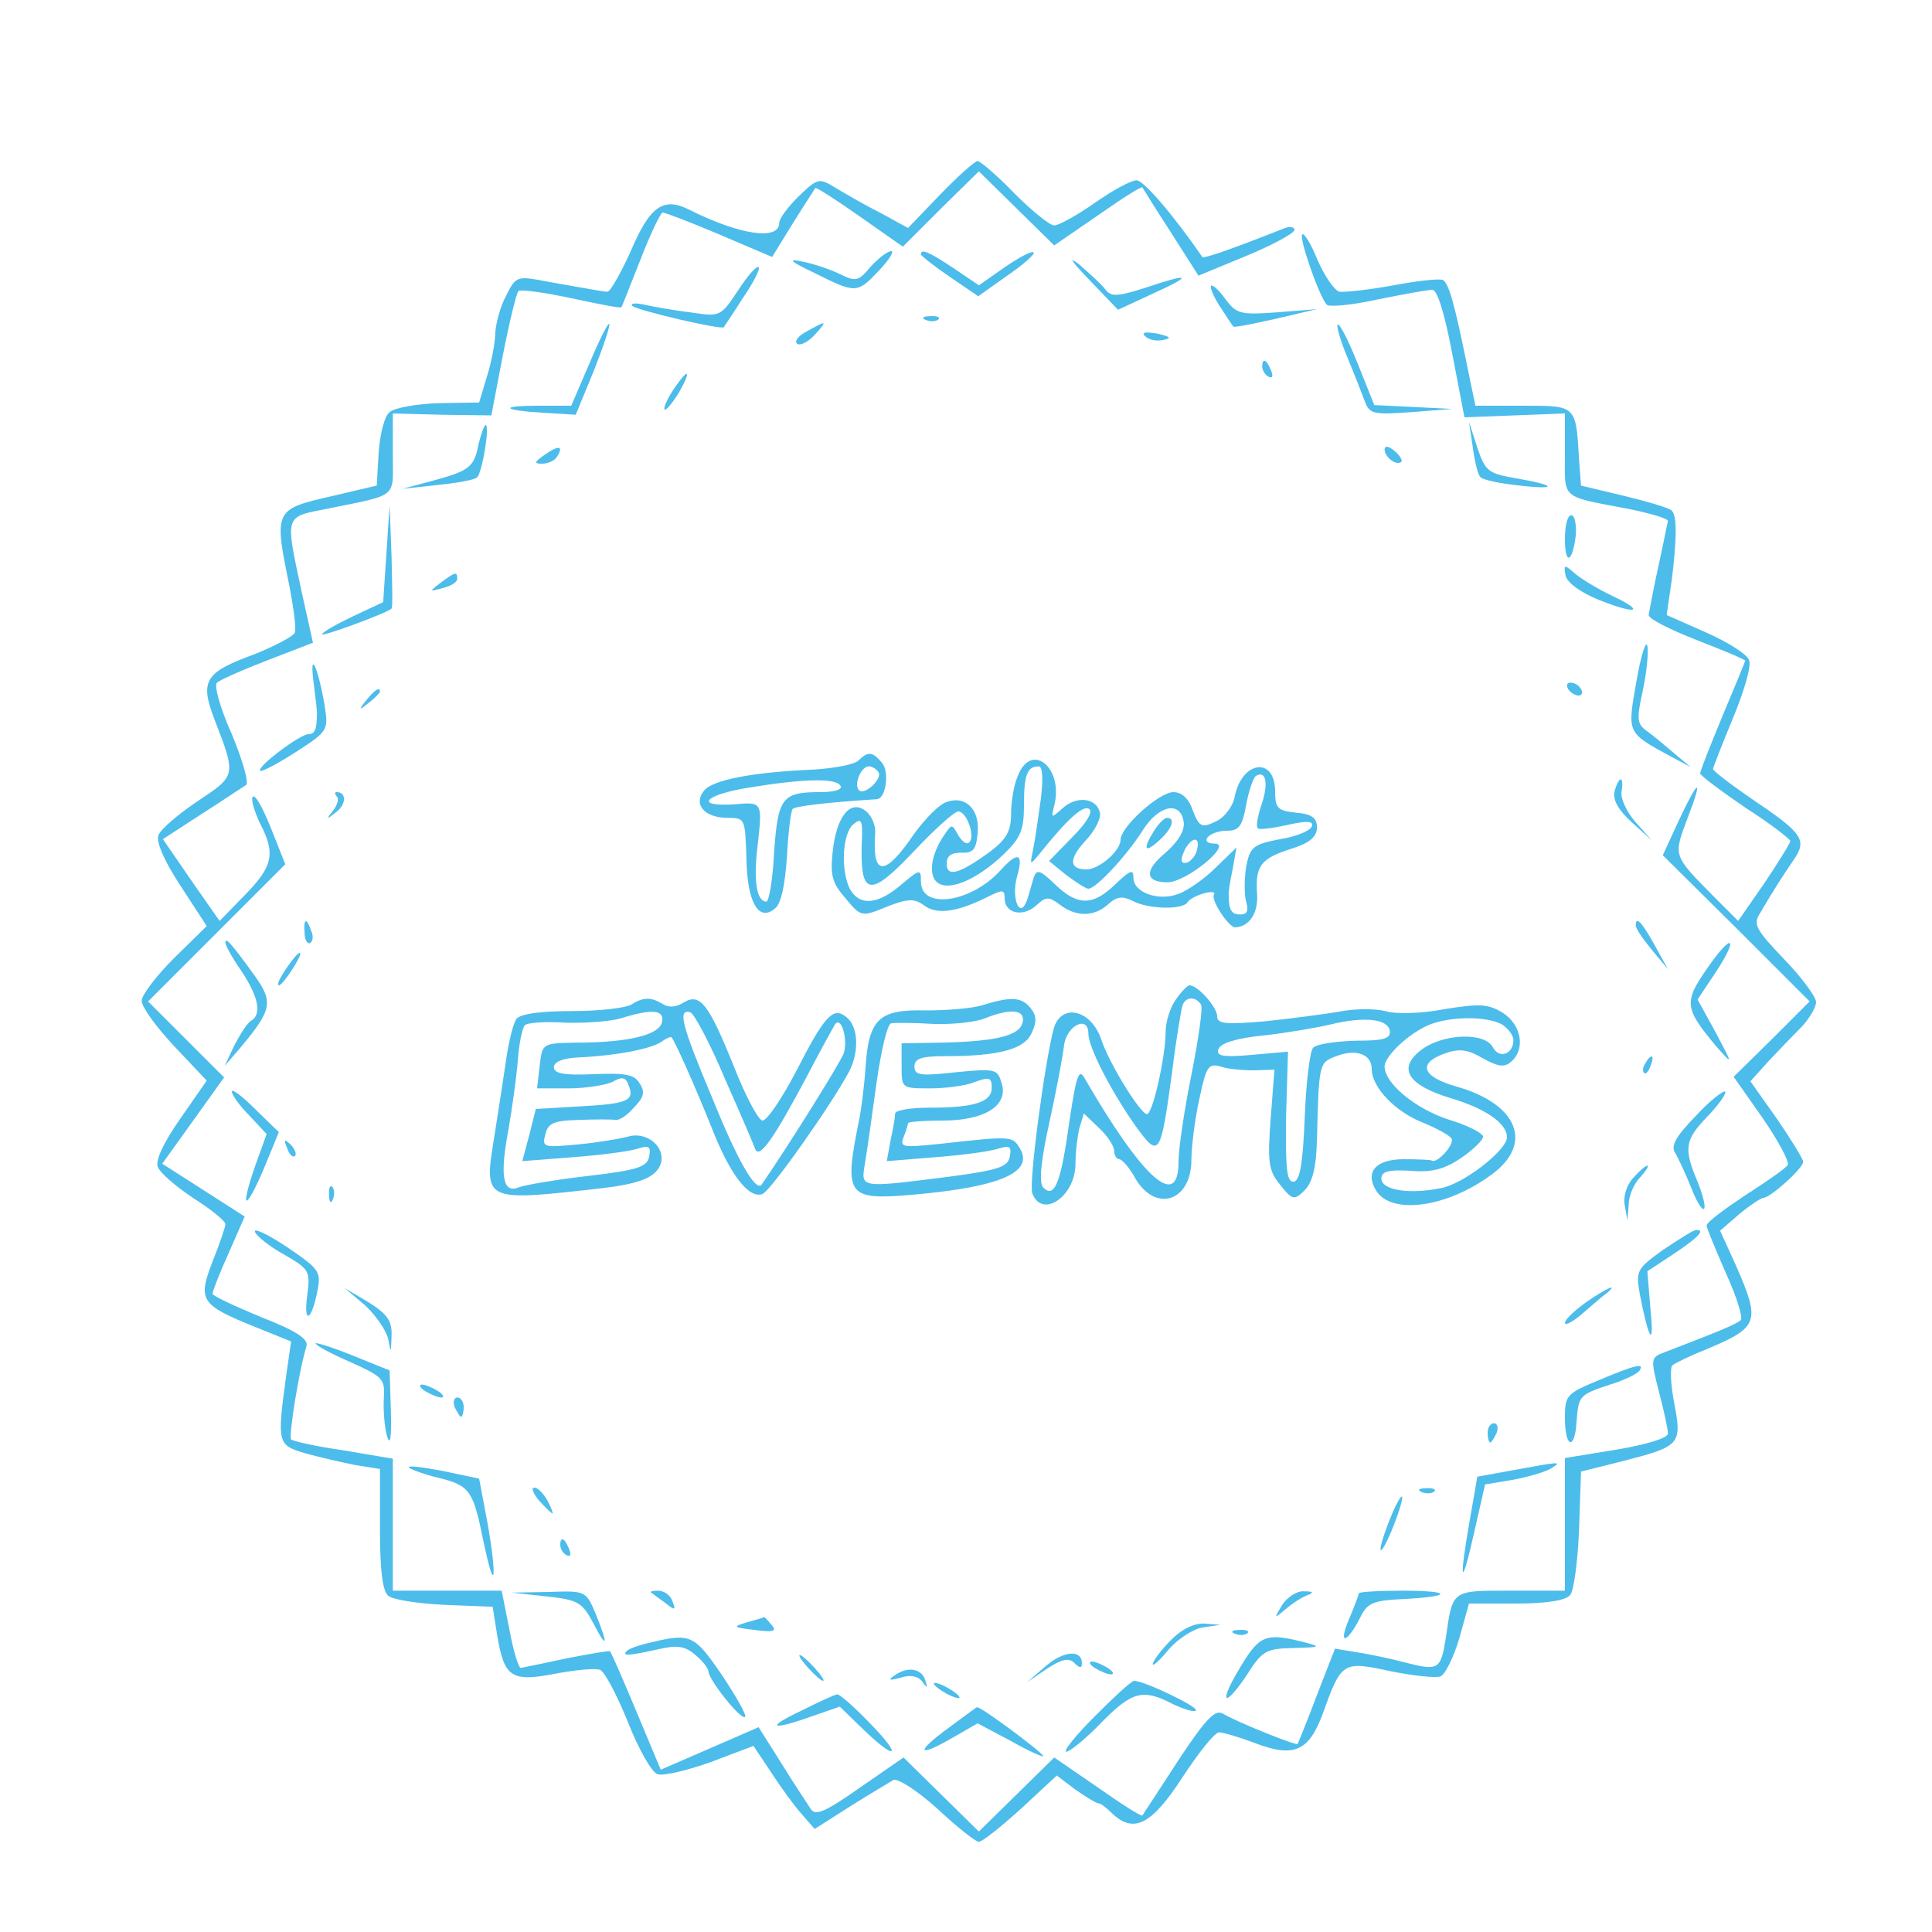 <?xml version="1.0" standalone="no"?>
<!DOCTYPE svg PUBLIC "-//W3C//DTD SVG 20010904//EN"
 "http://www.w3.org/TR/2001/REC-SVG-20010904/DTD/svg10.dtd">
<svg version="1.0" xmlns="http://www.w3.org/2000/svg"
 width="300pt" height="300pt" viewBox="0 0 300 300"
 preserveAspectRatio="xMidYMid meet">
<g transform="translate(0,300) scale(0.1,-0.1)"
fill="#4cbceb" stroke="none">
<path d="M1460 2698 l-50 -52 -42 23 c-24 12 -55 30 -70 39 -26 16 -28 16 -58
-13 -16 -16 -30 -34 -30 -41 0 -28 -61 -19 -139 20 -41 21 -62 6 -92 -65 -16
-35 -32 -63 -36 -62 -4 0 -21 3 -38 6 -16 3 -47 8 -67 12 -34 6 -38 5 -52 -24
-9 -16 -16 -43 -17 -58 0 -15 -6 -46 -13 -68 l-12 -40 -62 -1 c-34 -1 -69 -7
-77 -14 -8 -6 -15 -34 -17 -63 l-3 -51 -68 -16 c-92 -21 -92 -21 -67 -143 6
-32 10 -63 8 -69 -2 -6 -31 -21 -63 -34 -77 -28 -85 -41 -62 -101 34 -88 34
-87 -26 -127 -30 -20 -58 -44 -61 -53 -4 -10 9 -40 34 -78 l41 -63 -51 -50
c-27 -27 -50 -57 -50 -66 0 -10 23 -41 50 -70 l51 -54 -41 -59 c-26 -37 -39
-65 -35 -75 4 -10 29 -31 56 -49 27 -17 49 -35 49 -40 0 -4 -9 -31 -20 -58
-23 -60 -19 -67 65 -101 l57 -23 -8 -56 c-14 -103 -13 -105 31 -118 22 -6 57
-14 77 -18 l38 -6 0 -93 c0 -64 4 -97 13 -104 7 -6 46 -12 87 -14 l75 -3 7
-44 c11 -66 22 -73 90 -60 31 6 63 9 70 6 7 -3 26 -39 43 -81 17 -43 37 -78
46 -81 9 -3 47 6 83 19 l66 25 28 -42 c15 -23 36 -52 47 -64 l20 -23 55 35
c30 19 61 37 67 41 7 3 37 -16 69 -45 30 -28 59 -51 64 -51 5 0 34 23 65 51
l56 52 29 -22 c16 -11 32 -21 35 -21 4 0 13 -7 21 -15 34 -33 62 -19 110 55
25 38 50 70 57 70 6 0 30 -7 54 -16 62 -24 85 -14 107 45 29 81 31 82 105 66
35 -7 70 -11 78 -8 7 3 20 29 29 59 l15 54 73 0 c48 0 77 5 84 13 6 7 12 53
14 103 l3 89 60 15 c94 24 97 26 85 90 -6 30 -7 57 -3 60 5 4 28 15 53 25 81
34 84 42 46 129 l-25 55 30 26 c17 14 34 25 37 25 11 0 62 46 62 56 0 4 -19
35 -41 67 l-41 58 28 31 c16 17 39 41 52 54 12 13 22 30 22 38 0 8 -22 38 -50
67 -44 46 -48 54 -37 71 23 39 32 53 51 81 23 33 17 42 -66 98 -32 22 -58 42
-58 45 0 2 14 38 31 79 17 41 29 81 25 90 -3 9 -33 28 -67 43 l-61 27 8 55 c8
65 8 99 0 107 -3 4 -37 14 -74 23 l-67 16 -3 40 c-5 85 -4 84 -86 84 l-75 0
-12 58 c-20 99 -29 131 -38 137 -5 3 -40 -1 -77 -8 -38 -7 -76 -11 -84 -10 -8
2 -23 24 -34 49 -10 25 -21 43 -24 40 -5 -6 26 -95 38 -109 3 -4 39 -1 79 8
40 8 78 15 85 15 8 0 19 -36 31 -99 l19 -99 78 3 78 3 0 -63 c0 -71 -8 -65 98
-85 34 -7 62 -15 62 -19 -1 -3 -7 -35 -15 -71 -8 -36 -14 -70 -15 -75 0 -6 34
-23 75 -39 41 -16 75 -30 75 -32 0 -1 -16 -40 -35 -85 -19 -46 -35 -86 -35
-90 0 -3 32 -27 70 -53 39 -25 70 -49 70 -52 0 -3 -18 -32 -40 -65 l-41 -59
-37 37 c-65 66 -64 63 -41 124 25 65 16 60 -16 -9 l-23 -50 114 -113 114 -114
-59 -59 -59 -58 45 -64 c24 -35 42 -68 39 -73 -3 -5 -33 -26 -66 -47 -33 -22
-60 -42 -60 -47 0 -4 14 -37 30 -74 17 -37 27 -70 23 -73 -7 -6 -30 -16 -119
-50 -21 -8 -21 -10 -8 -61 8 -30 14 -59 14 -65 0 -7 -33 -17 -80 -25 l-80 -13
0 -103 0 -103 -84 0 c-93 0 -90 2 -101 -74 -8 -49 -11 -51 -65 -37 -19 5 -51
12 -71 15 l-36 6 -28 -72 c-15 -40 -29 -74 -30 -76 -2 -3 -92 33 -116 47 -12
7 -26 -7 -69 -72 -29 -45 -55 -84 -56 -86 -2 -2 -33 18 -70 44 l-67 46 -58
-57 -59 -58 -59 58 -58 57 -68 -47 c-54 -38 -69 -44 -76 -33 -5 8 -26 39 -45
70 l-36 57 -76 -33 -76 -33 -38 91 c-21 50 -39 92 -41 93 -1 1 -31 -4 -67 -11
-36 -8 -68 -14 -71 -15 -4 0 -12 27 -18 60 l-12 60 -85 0 -84 0 0 103 0 102
-77 13 c-42 6 -78 14 -81 17 -4 4 12 106 24 145 3 11 -17 24 -71 45 -41 17
-75 33 -75 36 0 4 11 32 25 63 l25 57 -64 41 -64 41 48 67 48 67 -59 59 -59
59 106 106 107 107 -23 58 c-13 32 -25 53 -28 46 -2 -6 4 -24 12 -41 24 -46
20 -66 -23 -110 l-40 -41 -44 63 -44 64 60 39 c33 21 64 42 69 45 5 3 -5 38
-22 79 -18 40 -28 76 -23 80 4 4 40 20 79 35 l70 27 -18 81 c-25 118 -27 114
40 127 112 23 102 15 102 85 l0 63 77 -2 76 -1 18 94 c10 51 21 96 24 99 3 3
40 -2 82 -11 42 -9 77 -16 78 -14 1 1 14 35 30 75 15 39 31 72 34 72 4 0 43
-15 88 -34 l82 -35 32 52 c18 29 34 53 35 55 1 2 32 -18 69 -44 l67 -47 59 59
59 58 59 -58 58 -57 67 46 c37 26 68 46 70 44 1 -2 21 -34 45 -71 l42 -66 75
31 c41 17 74 35 74 40 0 5 -8 6 -17 2 -81 -32 -124 -47 -126 -44 -44 64 -91
119 -102 119 -9 0 -38 -16 -65 -35 -27 -19 -56 -35 -63 -35 -7 0 -35 23 -62
50 -27 28 -53 50 -57 50 -4 0 -30 -23 -58 -52z"/>
<path d="M1352 2586 c-19 -23 -23 -24 -49 -11 -15 7 -41 16 -58 19 -23 5 -18
0 20 -18 64 -32 66 -32 100 4 16 17 24 30 19 30 -6 0 -20 -11 -32 -24z"/>
<path d="M1430 2605 c0 -2 20 -18 45 -35 l44 -30 45 32 c25 17 44 34 41 36 -3
3 -23 -8 -45 -23 l-40 -28 -40 27 c-39 26 -50 30 -50 21z"/>
<path d="M1690 2567 l46 -48 54 25 c64 29 59 33 -12 9 -44 -14 -53 -14 -62 -2
-6 8 -25 25 -41 39 -17 13 -10 3 15 -23z"/>
<path d="M1146 2549 c-27 -41 -28 -41 -74 -34 -26 3 -58 9 -72 12 -14 3 -22 2
-18 -2 7 -7 140 -38 142 -33 1 2 15 22 30 46 16 23 27 45 24 47 -3 3 -17 -13
-32 -36z"/>
<path d="M1880 2555 c0 -6 8 -22 17 -35 9 -14 17 -26 18 -27 1 -2 30 4 66 12
l64 15 -62 -5 c-58 -4 -63 -3 -82 23 -11 15 -21 22 -21 17z"/>
<path d="M1438 2503 c7 -3 16 -2 19 1 4 3 -2 6 -13 5 -11 0 -14 -3 -6 -6z"/>
<path d="M915 2435 l-28 -65 -50 0 c-63 0 -58 -7 7 -11 l50 -3 28 68 c15 38
26 71 24 73 -2 2 -16 -26 -31 -62z"/>
<path d="M1252 2485 c-13 -7 -19 -15 -14 -19 5 -3 17 3 27 14 21 23 19 23 -13
5z"/>
<path d="M2091 2448 c12 -29 25 -62 29 -73 7 -18 14 -19 71 -15 l64 5 -60 3
-61 3 -24 60 c-13 33 -27 62 -32 65 -4 3 1 -19 13 -48z"/>
<path d="M1778 2478 c6 -6 18 -8 28 -6 14 3 12 5 -9 10 -19 3 -25 2 -19 -4z"/>
<path d="M1960 2431 c0 -6 4 -13 10 -16 6 -3 7 1 4 9 -7 18 -14 21 -14 7z"/>
<path d="M1045 2394 c-9 -14 -15 -27 -13 -30 2 -2 12 10 22 26 21 37 15 40 -9
4z"/>
<path d="M743 2310 c-7 -36 -14 -41 -73 -57 l-45 -12 55 6 c30 3 58 8 61 12 8
8 20 81 13 81 -2 0 -7 -14 -11 -30z"/>
<path d="M2287 2305 c3 -22 8 -43 12 -46 3 -4 31 -10 61 -13 62 -7 56 1 -10
12 -39 7 -44 11 -56 47 l-13 40 6 -40z"/>
<path d="M846 2294 c-17 -12 -17 -14 -4 -14 9 0 20 5 23 11 11 17 2 18 -19 3z"/>
<path d="M2150 2302 c0 -12 19 -26 26 -19 2 2 -2 10 -11 17 -9 8 -15 8 -15 2z"/>
<path d="M600 2140 l-5 -75 -47 -22 c-27 -13 -48 -25 -48 -28 0 -4 101 33 108
40 2 1 1 38 0 81 l-3 79 -5 -75z"/>
<path d="M2430 2163 c0 -42 12 -37 17 7 1 16 -2 30 -7 30 -6 0 -10 -16 -10
-37z"/>
<path d="M2431 2106 c3 -11 23 -26 53 -38 58 -23 72 -18 19 7 -21 10 -46 25
-57 34 -17 15 -18 15 -15 -3z"/>
<path d="M684 2095 c-18 -14 -18 -14 4 -8 12 3 22 9 22 14 0 12 -3 11 -26 -6z"/>
<path d="M2541 1942 c-14 -81 -16 -79 54 -117 l30 -16 -25 21 c-14 12 -33 28
-43 35 -15 11 -16 18 -6 63 6 28 9 60 7 69 -2 10 -10 -15 -17 -55z"/>
<path d="M487 1940 c3 -25 6 -47 5 -50 0 -22 -3 -30 -13 -30 -13 0 -81 -51
-75 -57 2 -2 27 11 55 29 51 33 51 34 45 73 -10 59 -24 89 -17 35z"/>
<path d="M2435 1930 c3 -5 11 -10 16 -10 6 0 7 5 4 10 -3 6 -11 10 -16 10 -6
0 -7 -4 -4 -10z"/>
<path d="M569 1913 c-13 -16 -12 -17 4 -4 9 7 17 15 17 17 0 8 -8 3 -21 -13z"/>
<path d="M1333 1819 c-6 -6 -37 -12 -70 -14 -94 -4 -157 -16 -170 -33 -17 -21
1 -42 37 -42 27 0 27 -1 29 -62 1 -69 19 -100 44 -79 10 7 16 37 19 81 2 38 6
71 9 74 4 4 51 10 131 15 14 2 19 42 8 56 -15 18 -22 19 -37 4z m31 -18 c7
-10 -22 -37 -30 -28 -9 8 3 37 15 37 5 0 12 -4 15 -9z m-59 -21 c4 -6 -9 -10
-32 -10 -59 0 -65 -9 -71 -94 -2 -42 -8 -76 -12 -76 -15 0 -20 32 -14 83 8 72
9 72 -36 68 -63 -4 -46 15 23 26 85 14 135 15 142 3z"/>
<path d="M1580 1794 c-6 -14 -10 -40 -10 -58 0 -26 -7 -39 -32 -58 -48 -35
-68 -41 -68 -19 0 12 7 17 23 17 18 -1 23 5 25 30 4 36 -18 59 -47 49 -12 -3
-34 -26 -51 -49 -46 -68 -66 -68 -61 0 1 11 -5 27 -14 34 -24 20 -46 -7 -52
-62 -4 -37 -1 -49 20 -73 24 -29 25 -29 64 -13 33 13 43 13 58 2 20 -15 52
-10 98 13 24 12 27 12 27 -2 0 -23 28 -30 49 -11 15 14 20 14 37 1 25 -19 53
-19 75 1 13 12 22 13 38 5 24 -13 78 -14 85 -2 3 5 15 11 26 14 11 3 18 2 15
-2 -5 -9 23 -51 33 -51 22 1 36 22 34 52 -3 44 6 55 53 70 29 9 40 19 40 33 0
15 -8 21 -32 23 -29 3 -33 7 -33 33 0 55 -52 48 -63 -9 -3 -15 -16 -32 -30
-38 -21 -10 -25 -8 -35 18 -6 18 -17 28 -30 28 -22 0 -82 -54 -82 -74 0 -17
-33 -46 -53 -46 -27 0 -28 16 -1 45 14 15 24 34 22 43 -5 23 -36 27 -58 7 -18
-16 -18 -16 -13 4 15 59 -36 101 -57 45z m36 -36 c-4 -29 -9 -64 -12 -78 -5
-24 -5 -24 10 -6 44 55 68 76 77 70 7 -4 -4 -22 -26 -44 l-36 -37 27 -22 c15
-11 30 -21 34 -21 12 0 60 52 84 90 25 40 59 47 64 14 2 -14 -8 -30 -28 -48
-34 -28 -32 -46 3 -46 29 0 101 59 74 60 -27 0 -10 20 18 20 19 0 24 7 30 40
4 22 11 42 15 45 16 10 20 -12 9 -44 -6 -18 -9 -34 -6 -37 2 -3 23 0 46 5 31
7 41 6 38 -2 -2 -7 -24 -16 -49 -20 -42 -8 -47 -12 -53 -43 -3 -19 -3 -44 0
-54 4 -14 2 -20 -9 -20 -14 0 -18 7 -18 30 -1 3 2 21 6 40 l6 34 -32 -31 c-18
-18 -44 -36 -58 -41 -31 -12 -70 2 -70 25 0 14 -5 12 -28 -10 -35 -34 -59 -34
-94 0 -23 22 -28 24 -33 10 -3 -10 -7 -25 -10 -34 -11 -32 -25 1 -16 35 11 37
2 41 -25 11 -46 -51 -124 -62 -124 -18 0 20 -1 20 -31 -5 -36 -31 -64 -33 -79
-7 -15 29 -12 87 5 101 13 11 15 7 13 -34 -2 -78 14 -79 81 -8 32 34 63 62 69
62 13 0 27 -39 17 -48 -4 -4 -11 1 -17 11 -10 18 -10 18 -22 0 -20 -29 -25
-61 -11 -73 18 -15 62 4 103 43 27 26 32 38 32 77 0 47 5 60 23 60 6 0 7 -21
3 -52z m241 -83 c-4 -8 -11 -15 -17 -15 -7 0 -7 6 0 21 13 23 26 19 17 -6z"/>
<path d="M1792 1710 c-18 -29 -15 -36 8 -15 20 18 26 35 12 35 -4 0 -13 -9
-20 -20z"/>
<path d="M2507 1771 c-3 -13 6 -29 27 -48 l31 -28 -25 28 c-14 16 -24 37 -22
48 4 25 -4 25 -11 0z"/>
<path d="M523 1763 c4 -3 1 -13 -6 -22 -11 -14 -10 -14 5 -2 16 12 16 31 1 31
-4 0 -3 -3 0 -7z"/>
<path d="M473 1551 c0 -11 5 -18 9 -15 4 3 5 11 1 19 -7 21 -12 19 -10 -4z"/>
<path d="M2540 1563 c0 -5 11 -21 25 -38 l25 -30 -21 38 c-20 36 -29 45 -29
30z"/>
<path d="M350 1536 c0 -4 11 -24 25 -44 26 -39 32 -67 15 -77 -6 -3 -17 -21
-26 -38 l-15 -32 25 29 c49 59 51 70 20 113 -37 51 -44 58 -44 49z"/>
<path d="M2650 1495 c-36 -52 -34 -61 16 -121 25 -28 25 -28 -2 23 l-28 51 28
42 c38 58 25 62 -14 5z"/>
<path d="M453 1508 c-15 -20 -25 -38 -20 -38 3 0 12 11 21 25 17 26 16 35 -1
13z"/>
<path d="M1826 1448 c-9 -12 -16 -35 -16 -50 0 -38 -20 -128 -29 -128 -10 0
-59 79 -71 116 -16 47 -63 57 -74 16 -14 -53 -39 -241 -33 -255 15 -40 67 -5
67 46 0 18 3 42 6 55 l7 23 23 -22 c13 -12 24 -28 24 -36 0 -7 4 -13 8 -13 4
0 16 -13 25 -30 32 -54 87 -35 87 29 0 19 5 61 12 93 11 52 14 57 33 52 11 -4
34 -6 52 -6 l32 1 -6 -77 c-5 -68 -3 -80 15 -102 19 -24 22 -24 38 -8 12 12
18 35 19 80 3 117 3 118 30 128 31 12 55 3 55 -20 0 -28 36 -66 79 -83 22 -9
42 -20 45 -25 5 -9 -23 -40 -31 -34 -1 1 -21 2 -43 2 -44 0 -61 -20 -43 -49
24 -38 110 -26 179 25 66 48 41 110 -55 137 -53 15 -60 36 -18 51 22 8 35 7
59 -7 23 -13 34 -15 44 -6 23 19 17 57 -12 76 -23 14 -35 15 -91 6 -36 -7 -76
-8 -92 -3 -16 4 -48 4 -72 -1 -24 -4 -77 -11 -116 -15 -60 -5 -73 -4 -73 8 0
14 -30 48 -43 48 -3 0 -13 -10 -21 -22z m39 -8 c3 -5 -4 -54 -15 -109 -11 -54
-20 -115 -20 -135 0 -76 -55 -27 -146 130 -9 16 -13 3 -24 -71 -13 -94 -23
-116 -40 -99 -7 7 -4 40 9 99 11 50 21 103 23 120 3 32 38 50 38 20 0 -21 35
-89 73 -143 37 -51 39 -49 57 83 6 50 14 96 16 103 4 14 20 16 29 2z m293 -40
c2 -13 -9 -16 -53 -16 -31 -1 -60 -5 -66 -11 -5 -5 -11 -54 -13 -108 -3 -75
-8 -100 -18 -100 -10 0 -12 22 -11 101 l3 101 -56 -5 c-45 -4 -56 -2 -52 9 3
9 28 17 69 21 36 4 83 12 104 17 54 13 89 9 93 -9z m173 10 c10 -6 19 -17 19
-25 0 -22 -22 -30 -32 -11 -13 24 -79 21 -112 -5 -36 -28 -20 -54 46 -74 54
-16 88 -39 88 -61 0 -20 -68 -73 -103 -79 -49 -10 -92 -3 -92 15 0 11 11 14
45 12 34 -3 54 3 79 20 19 13 34 28 34 33 -1 6 -25 18 -55 27 -51 17 -98 56
-98 82 0 16 38 52 70 65 33 13 87 13 111 1z"/>
<path d="M980 1440 c-8 -5 -49 -10 -91 -10 -49 0 -80 -4 -87 -12 -5 -7 -12
-35 -16 -63 -4 -27 -12 -80 -18 -117 -17 -105 -19 -104 167 -83 59 7 84 17 91
38 8 26 -22 51 -51 42 -11 -3 -46 -9 -77 -12 -54 -5 -57 -5 -51 16 4 17 13 21
52 22 25 1 51 1 57 0 6 -1 19 8 29 20 15 15 17 24 8 37 -8 14 -23 16 -72 14
-45 -2 -61 1 -61 11 0 8 14 14 38 15 62 3 116 14 130 25 7 5 14 8 15 6 6 -8
36 -75 62 -140 29 -74 58 -111 79 -103 13 5 108 140 135 191 15 30 14 68 -4
83 -21 18 -34 4 -79 -84 -22 -42 -45 -76 -52 -76 -6 0 -26 37 -44 83 -40 99
-53 116 -79 100 -11 -7 -23 -8 -32 -2 -18 11 -30 11 -49 -1z m48 -27 c-4 -20
-52 -32 -134 -32 -52 -1 -52 -1 -56 -36 l-4 -35 49 0 c26 0 57 5 68 10 15 9
21 7 25 -5 10 -24 -1 -29 -76 -33 l-68 -4 -10 -40 -11 -41 77 6 c42 3 88 9
101 13 19 6 22 4 19 -12 -3 -16 -18 -21 -95 -30 -51 -6 -99 -14 -108 -18 -24
-9 -29 17 -16 87 6 34 13 84 15 110 2 27 7 51 11 55 3 4 32 6 63 4 31 -1 71 2
87 7 48 15 67 13 63 -6z m98 -89 c24 -54 45 -103 47 -109 7 -14 29 18 78 110
23 44 44 82 46 85 10 12 20 -26 13 -46 -7 -17 -85 -142 -127 -203 -9 -13 -37
35 -77 134 -48 114 -54 139 -34 133 6 -2 31 -49 54 -104z"/>
<path d="M1525 1439 c-16 -5 -56 -8 -87 -8 -73 2 -89 -13 -94 -88 -2 -31 -7
-68 -10 -82 -24 -119 -19 -125 85 -116 135 12 188 35 164 73 -11 18 -14 18
-122 6 -59 -6 -64 -6 -58 10 4 10 7 20 7 22 0 2 24 4 54 4 66 0 103 24 91 59
-6 21 -10 22 -71 16 -55 -6 -64 -5 -64 9 0 12 10 16 48 16 84 0 123 11 134 36
8 17 8 27 -2 39 -14 17 -30 18 -75 4z m63 -26 c-4 -21 -40 -30 -125 -32 l-63
-1 0 -35 c0 -35 0 -35 44 -35 25 0 56 4 70 10 22 8 26 7 26 -9 0 -22 -26 -31
-97 -31 -29 0 -53 -4 -53 -9 0 -5 -3 -23 -7 -41 l-6 -33 74 6 c41 3 85 9 98
13 19 6 22 4 19 -12 -3 -16 -18 -21 -93 -31 -142 -18 -138 -18 -132 20 3 17
11 74 18 125 7 50 17 93 23 93 6 1 36 1 66 -1 30 -1 66 3 80 9 40 16 62 13 58
-6z"/>
<path d="M2555 1349 c-4 -6 -5 -12 -2 -15 2 -3 7 2 10 11 7 17 1 20 -8 4z"/>
<path d="M360 1305 c0 -5 12 -22 27 -37 l27 -29 -18 -50 c-24 -70 -15 -71 14
-3 l23 56 -37 36 c-20 20 -36 32 -36 27z"/>
<path d="M2633 1267 c-30 -31 -39 -46 -32 -57 5 -8 16 -32 25 -54 8 -21 17
-36 20 -33 3 3 -2 22 -10 42 -22 52 -20 65 16 102 17 18 29 35 27 38 -3 2 -24
-14 -46 -38z"/>
<path d="M446 1217 c3 -10 9 -15 12 -12 3 3 0 11 -7 18 -10 9 -11 8 -5 -6z"/>
<path d="M2536 1171 c-10 -11 -16 -29 -13 -43 l4 -23 2 24 c0 14 8 33 18 43 9
10 14 18 11 18 -3 0 -13 -9 -22 -19z"/>
<path d="M511 1144 c0 -11 3 -14 6 -6 3 7 2 16 -1 19 -3 4 -6 -2 -5 -13z"/>
<path d="M396 1087 c2 -6 23 -23 45 -35 40 -23 41 -26 36 -64 -6 -46 7 -39 16
8 6 30 2 34 -48 68 -30 20 -52 30 -49 23z"/>
<path d="M2582 1059 c-40 -29 -42 -32 -36 -67 14 -73 23 -87 17 -27 l-5 61 41
27 c39 26 50 38 34 37 -5 -1 -27 -15 -51 -31z"/>
<path d="M567 973 c17 -16 33 -39 36 -53 4 -22 4 -22 5 5 1 24 -6 34 -36 53
l-37 22 32 -27z"/>
<path d="M2463 978 c-18 -13 -33 -27 -33 -32 0 -5 12 1 28 15 15 13 31 27 37
31 20 17 -2 7 -32 -14z"/>
<path d="M490 914 c0 -3 24 -16 54 -29 51 -23 54 -26 52 -57 -1 -18 1 -44 5
-58 5 -16 7 -3 6 38 l-2 64 -57 23 c-32 13 -58 21 -58 19z"/>
<path d="M2483 857 c-51 -21 -53 -24 -53 -59 0 -46 15 -51 18 -7 3 42 4 43 52
59 23 7 43 17 46 22 8 12 -6 9 -63 -15z"/>
<path d="M660 840 c8 -5 20 -10 25 -10 6 0 3 5 -5 10 -8 5 -19 10 -25 10 -5 0
-3 -5 5 -10z"/>
<path d="M706 815 c4 -8 8 -15 10 -15 2 0 4 7 4 15 0 8 -4 15 -10 15 -5 0 -7
-7 -4 -15z"/>
<path d="M2310 775 c0 -8 2 -15 4 -15 2 0 6 7 10 15 3 8 1 15 -4 15 -6 0 -10
-7 -10 -15z"/>
<path d="M635 721 c4 -3 25 -11 47 -16 48 -12 53 -20 69 -100 7 -33 13 -55 15
-50 2 6 -2 41 -9 80 l-13 69 -57 12 c-32 6 -55 9 -52 5z"/>
<path d="M2349 717 l-55 -10 -12 -69 c-17 -97 -13 -107 7 -18 l17 75 42 7 c23
4 50 12 59 17 20 12 18 12 -58 -2z"/>
<path d="M837 670 c10 -11 19 -20 21 -20 1 0 -2 9 -8 20 -6 11 -15 20 -20 20
-6 0 -2 -9 7 -20z"/>
<path d="M2208 683 c7 -3 16 -2 19 1 4 3 -2 6 -13 5 -11 0 -14 -3 -6 -6z"/>
<path d="M2157 638 c-9 -23 -15 -43 -13 -45 2 -2 11 15 20 38 9 23 15 43 13
45 -2 2 -11 -15 -20 -38z"/>
<path d="M870 601 c0 -6 4 -13 10 -16 6 -3 7 1 4 9 -7 18 -14 21 -14 7z"/>
<path d="M849 521 c48 -5 55 -9 72 -41 22 -43 24 -35 4 14 -15 36 -16 36 -73
34 l-57 -1 54 -6z"/>
<path d="M1011 527 c2 -1 12 -9 22 -16 15 -12 17 -12 11 3 -3 9 -13 16 -22 16
-8 0 -13 -1 -11 -3z"/>
<path d="M1991 508 c-13 -22 -13 -22 5 -7 10 9 26 19 34 22 11 4 9 6 -5 6 -11
1 -26 -9 -34 -21z"/>
<path d="M2110 526 c0 -2 -7 -21 -16 -42 -17 -41 -1 -35 20 8 10 19 20 23 65
25 78 4 76 13 -2 13 -37 0 -67 -2 -67 -4z"/>
<path d="M1160 481 c-23 -7 -22 -8 12 -12 29 -4 35 -2 26 8 -6 7 -11 13 -12
12 0 -1 -12 -4 -26 -8z"/>
<path d="M1817 452 c-15 -15 -27 -32 -27 -36 0 -4 11 6 25 23 14 16 38 32 53
34 l27 4 -26 2 c-16 0 -35 -9 -52 -27z"/>
<path d="M1918 463 c7 -3 16 -2 19 1 4 3 -2 6 -13 5 -11 0 -14 -3 -6 -6z"/>
<path d="M1012 450 c-18 -4 -36 -10 -39 -14 -8 -8 4 -7 49 3 30 7 42 5 58 -9
11 -9 20 -21 20 -25 0 -13 51 -77 57 -71 3 2 -14 32 -36 65 -43 63 -49 65
-109 51z"/>
<path d="M1927 413 c-35 -57 -28 -69 9 -14 24 38 30 41 73 42 42 1 43 2 16 9
-59 15 -69 11 -98 -37z"/>
<path d="M1624 413 l-29 -25 31 21 c23 15 34 17 42 9 8 -8 12 -9 12 -1 0 22
-28 20 -56 -4z"/>
<path d="M1255 410 c10 -11 20 -20 23 -20 3 0 -3 9 -13 20 -10 11 -20 20 -23
20 -3 0 3 -9 13 -20z"/>
<path d="M1700 410 c8 -5 20 -10 25 -10 6 0 3 5 -5 10 -8 5 -19 10 -25 10 -5
0 -3 -5 5 -10z"/>
<path d="M1390 399 c-12 -8 -10 -9 9 -4 15 5 27 2 33 -6 8 -11 9 -11 5 1 -5
19 -27 23 -47 9z"/>
<path d="M1450 386 c0 -3 9 -10 20 -16 11 -6 20 -8 20 -6 0 3 -9 10 -20 16
-11 6 -20 8 -20 6z"/>
<path d="M1700 335 c-30 -30 -50 -55 -44 -55 5 0 30 20 54 45 48 49 65 53 111
29 17 -8 33 -13 36 -10 5 5 -80 46 -96 46 -4 0 -31 -25 -61 -55z"/>
<path d="M1245 344 c-57 -27 -49 -32 16 -9 l43 15 36 -35 c53 -51 62 -43 10
10 -24 25 -47 45 -50 44 -3 0 -27 -11 -55 -25z"/>
<path d="M1473 317 c-52 -38 -49 -47 5 -16 l40 23 51 -27 c28 -16 51 -26 51
-24 0 5 -98 78 -103 76 -1 0 -21 -15 -44 -32z"/>
</g>
</svg>
